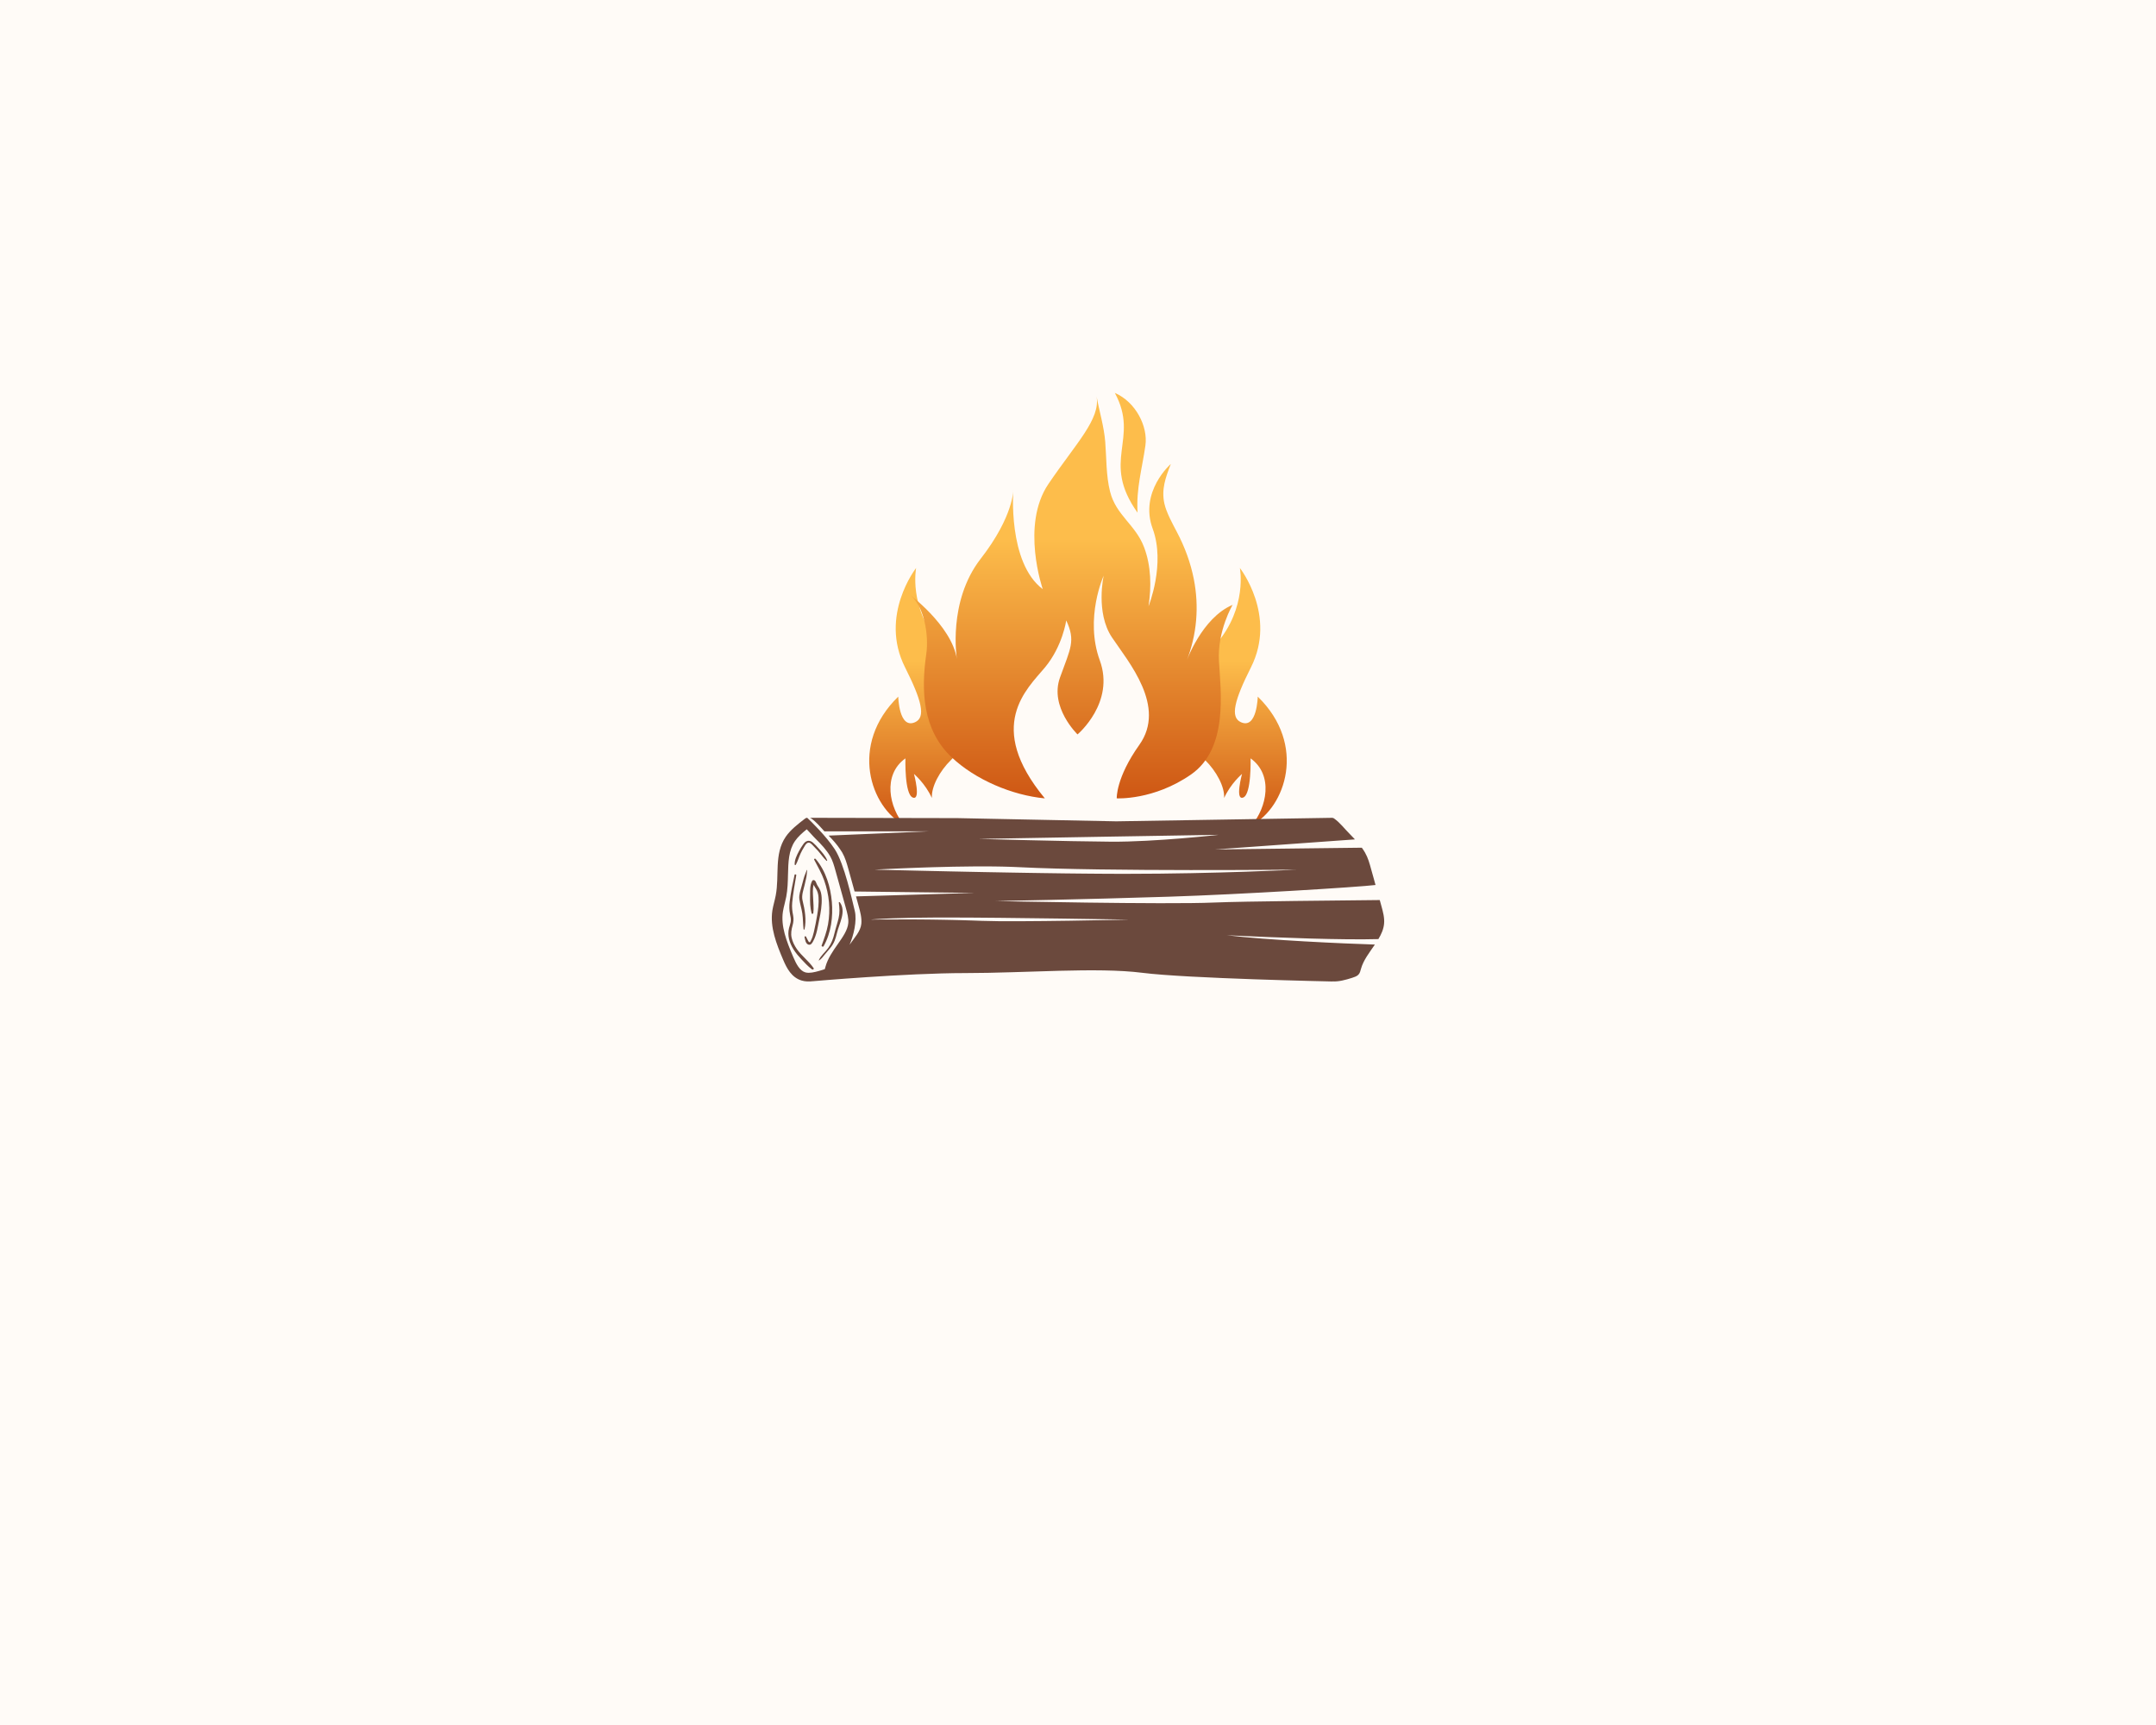 <?xml version="1.0" encoding="UTF-8" standalone="no" ?>
<!DOCTYPE svg PUBLIC "-//W3C//DTD SVG 1.1//EN" "http://www.w3.org/Graphics/SVG/1.1/DTD/svg11.dtd">
<svg xmlns="http://www.w3.org/2000/svg" xmlns:xlink="http://www.w3.org/1999/xlink" version="1.1" width="1280" height="1024" viewBox="0 0 1280 1024" xml:space="preserve">
<desc>Created with Fabric.js 5.3.0</desc>
<defs>
</defs>
<g transform="matrix(1 0 0 1 640 512)" id="background-logo"  >
<rect style="stroke: none; stroke-width: 0; stroke-dasharray: none; stroke-linecap: butt; stroke-dashoffset: 0; stroke-linejoin: miter; stroke-miterlimit: 4; fill: rgb(255,251,247); fill-rule: nonzero; opacity: 1;"  paint-order="stroke"  x="-640" y="-512" rx="0" ry="0" width="1280" height="1024" />
</g>
<g transform="matrix(1.921 0 0 1.921 640 407.964)" id="logo-logo"  >
<g style=""  paint-order="stroke"   >
		<g transform="matrix(0.265 0 0 0.265 -48.488 2.894)"  >
<g style=""  paint-order="stroke"   >
		<g transform="matrix(1 0 0 1 0 0)"  >
<linearGradient id="SVGID_2_240226" gradientUnits="userSpaceOnUse" gradientTransform="matrix(1 0 0 1 0 0)"  x1="60.5" y1="0" x2="60.5" y2="300">
<stop offset="36%" style="stop-color:rgb(253,189,75);stop-opacity: 1"/>
<stop offset="100%" style="stop-color:rgb(206,87,20);stop-opacity: 1"/>
</linearGradient>
<path style="stroke: none; stroke-width: 1; stroke-dasharray: none; stroke-linecap: butt; stroke-dashoffset: 0; stroke-linejoin: miter; stroke-miterlimit: 4; fill: url(#SVGID_2_240226); fill-rule: nonzero; opacity: 1;"  paint-order="stroke"  transform=" translate(-60.5, -150)" d="M 82.098 88.464 C 45.549 45.817 54.701 0 54.701 0 C 54.701 0 11.245 55.326 41.751 115.838 C 61.089 154.199 66.275 174.017 53.55 179.809 C 34.556 188.453 33.845 150 33.845 150 C -23.904 206.223 1.613 279.222 40.944 300 C 23.485 279.798 15.043 241.378 42.211 222.006 C 42.211 222.006 40.966 263.955 50.817 267.696 C 60.668 271.438 52.176 240.146 52.176 240.146 C 52.176 240.146 65.407 251.34 73.048 268.206 C 72.313 255.017 82.163 236.822 95.336 223.896 C 138.504 181.538 122.524 135.634 82.098 88.464 z" stroke-linecap="round" />
</g>
</g>
</g>
		<g transform="matrix(-0.265 0 0 0.265 48.488 2.894)"  >
<g style=""  paint-order="stroke"   >
		<g transform="matrix(1 0 0 1 0 0)"  >
<linearGradient id="SVGID_2_240227" gradientUnits="userSpaceOnUse" gradientTransform="matrix(1 0 0 1 0 0)"  x1="60.5" y1="0" x2="60.5" y2="300">
<stop offset="36%" style="stop-color:rgb(253,189,75);stop-opacity: 1"/>
<stop offset="100%" style="stop-color:rgb(206,87,20);stop-opacity: 1"/>
</linearGradient>
<path style="stroke: none; stroke-width: 1; stroke-dasharray: none; stroke-linecap: butt; stroke-dashoffset: 0; stroke-linejoin: miter; stroke-miterlimit: 4; fill: url(#SVGID_2_240227); fill-rule: nonzero; opacity: 1;"  paint-order="stroke"  transform=" translate(-60.5, -150)" d="M 82.098 88.464 C 45.549 45.817 54.701 0 54.701 0 C 54.701 0 11.245 55.326 41.751 115.838 C 61.089 154.199 66.275 174.017 53.55 179.809 C 34.556 188.453 33.845 150 33.845 150 C -23.904 206.223 1.613 279.222 40.944 300 C 23.485 279.798 15.043 241.378 42.211 222.006 C 42.211 222.006 40.966 263.955 50.817 267.696 C 60.668 271.438 52.176 240.146 52.176 240.146 C 52.176 240.146 65.407 251.34 73.048 268.206 C 72.313 255.017 82.163 236.822 95.336 223.896 C 138.504 181.538 122.524 135.634 82.098 88.464 z" stroke-linecap="round" />
</g>
</g>
</g>
		<g transform="matrix(1.374 0 0 1.253 -2.443 -28.306)"  >
<g style=""  paint-order="stroke"   >
		<g transform="matrix(1 0 0 1 0 0)"  >
<linearGradient id="SVGID_4_240228" gradientUnits="userSpaceOnUse" gradientTransform="matrix(1 0 0 1 0 0)"  x1="36.556" y1="0" x2="36.556" y2="100">
<stop offset="36%" style="stop-color:rgb(253,189,75);stop-opacity: 1"/>
<stop offset="100%" style="stop-color:rgb(206,87,20);stop-opacity: 1"/>
</linearGradient>
<path style="stroke: none; stroke-width: 1; stroke-dasharray: none; stroke-linecap: butt; stroke-dashoffset: 0; stroke-linejoin: miter; stroke-miterlimit: 4; fill: url(#SVGID_4_240228); fill-rule: nonzero; opacity: 1;"  paint-order="stroke"  transform=" translate(-36.556, -50)" d="M 64.381 45.905 C 65.587 52.627 65.125 59.542 62.691 66.295 C 62.689 66.299 62.688 66.302 62.686 66.306 C 62.686 66.306 66.161 55.48 73.112 52.272 C 73.112 52.272 69.637 58.688 70.038 66.173 C 70.439 73.657 72.176 87.692 63.756 94.107 C 55.335 100.523 47.048 99.988 47.048 99.99 C 47.048 99.99 46.823 94.973 52.127 86.801 C 58.276 77.33 49.721 66.42 45.979 60.305 C 42.236 54.191 44.108 45.079 44.108 45.079 C 44.108 45.079 39.764 55.54 43.239 65.97 C 46.714 76.401 38.227 84.222 38.227 84.222 C 38.227 84.222 31.878 77.508 34.284 70.195 C 36.69 62.881 37.826 61.145 35.687 56.109 C 35.687 56.109 34.885 62.463 30.875 67.739 C 26.866 73.014 17.376 82.126 30.875 99.999 C 23.466 99.232 15.244 95.371 9.931 89.88 C 3.293 83.018 3.036 73.279 4.215 64.336 C 4.787 60.002 3.888 52.159 0 49.331 C 0 49.331 9.891 57.217 11.094 65.638 C 11.094 65.638 8.955 51.47 16.44 40.911 C 23.925 30.352 23.791 23.802 23.791 23.802 C 23.791 23.802 22.455 41.846 30.408 48.396 C 30.408 48.396 25.395 32.624 31.677 22.466 C 37.959 12.308 43.439 6.427 42.504 0.813 C 43.133 4.589 44.179 8.23 44.459 12.064 C 44.758 16.159 44.628 20.307 45.544 24.334 C 46.874 30.181 51.269 32.472 53.197 38.054 C 54.795 42.678 54.867 47.805 54.199 52.612 C 54.199 52.612 58.056 42.203 55.135 33.504 C 52.06 24.348 59.211 17.526 59.211 17.526 C 58.034 20.882 57.042 23.793 57.774 27.341 C 58.227 29.534 59.628 32.33 60.587 34.324 C 62.387 38.069 63.672 41.954 64.381 45.905 z M 53.495 12.973 C 54.097 8.311 51.357 2.258 46.619 0 C 52.299 11.495 43.344 16.641 51.73 29.539 C 51.397 23.557 52.754 18.707 53.495 12.973 z" stroke-linecap="round" />
</g>
</g>
</g>
		<g transform="matrix(0.757 0 0 0.621 0 65.636)"  >
<g style=""  paint-order="stroke"   >
		<g transform="matrix(1 0 0 1 0 0)"  >
<path style="stroke: none; stroke-width: 1; stroke-dasharray: none; stroke-linecap: butt; stroke-dashoffset: 0; stroke-linejoin: miter; stroke-miterlimit: 4; fill: rgb(107,73,61); fill-rule: nonzero; opacity: 1;"  paint-order="stroke"  transform=" translate(-125.003, -40.72)" d="M 13.357 59.36 C 13.277 59.01 13.797 58.75 13.957 59.11 C 14.237 59.74 14.477 60.48 14.787 61.1 C 14.907 61.34 15.097 62.01 15.537 61.87 C 15.677 61.83 15.907 61.17 15.967 61.04 C 16.557 59.74 16.877 58.31 17.147 56.92 C 17.677 54.15 18.117 51.34 18.507 48.55 C 18.937 45.55 19.237 42.48 19.067 39.45 C 18.977 37.9 18.667 36.47 17.927 35.09 C 17.677 34.63 17.417 34.18 17.237 33.69 C 17.187 33.55 17.147 33.4 17.107 33.24 C 16.577 35.29 16.797 37.75 16.857 39.74 C 16.937 42.32 17.197 44.87 16.947 47.43 C 16.917 47.81 16.337 47.95 16.237 47.53 C 15.627 44.72 15.587 41.82 15.627 38.95 C 15.657 36.48 15.437 33.57 16.527 31.28 C 16.707 30.92 17.227 30.9 17.487 31.16 C 17.917 31.59 18.027 31.99 18.197 32.56 C 18.467 33.46 18.907 34.18 19.327 35.01 C 20.037 36.47 20.277 38.08 20.347 39.69 C 20.507 43.46 19.997 47.15 19.337 50.84 C 18.707 54.41 18.357 58.22 16.817 61.54 C 16.487 62.27 15.947 63.51 14.917 63.08 C 13.717 62.59 13.587 60.4 13.357 59.36 z M 17.297 20.84 C 18.767 24.24 20.337 27.58 21.377 31.15 C 22.407 34.7 23.067 38.36 23.337 42.04 C 23.597 45.73 23.477 49.45 22.937 53.1 C 22.407 56.68 21.367 60.1 20.337 63.55 C 20.187 64.02 20.927 64.36 21.147 63.9 C 24.237 57.19 25.037 49.12 24.507 41.82 C 23.987 34.55 22.127 26.53 17.907 20.48 C 17.647 20.1 17.117 20.42 17.297 20.84 z M 10.227 65.32 C 9.227 63.56 8.447 61.66 8.087 59.65 C 7.707 57.55 8.007 55.6 8.477 53.54 C 8.857 51.86 8.987 50.33 8.707 48.63 C 8.347 46.46 8.147 44.42 8.317 42.22 C 8.667 37.67 9.357 33.1 9.987 28.58 C 10.047 28.13 9.367 27.92 9.287 28.38 C 8.507 32.8 7.747 37.23 7.297 41.7 C 7.077 43.83 7.077 45.91 7.447 48.03 C 7.677 49.32 7.887 50.54 7.697 51.86 C 7.547 52.87 7.237 53.86 7.027 54.86 C 6.267 58.56 7.197 62.26 8.907 65.56 C 9.807 67.3 10.937 68.92 12.137 70.47 C 13.447 72.17 14.767 73.93 16.367 75.38 C 16.737 75.72 17.327 75.29 17.077 74.83 C 15.207 71.41 12.177 68.73 10.227 65.32 z M 249.957 52.72 C 249.857 54.06 249.577 55.36 249.177 56.62 C 248.777 57.89 248.247 59.13 247.637 60.35 C 233.197 60.85 207.497 59.7 185.757 58.44 C 202.487 60.89 233.357 62.58 246.207 63.07 C 244.027 66.97 241.517 70.81 240.537 75.12 C 240.297 76.16 240.127 77.28 239.447 78.1 C 238.807 78.88 237.807 79.27 236.877 79.64 C 234.277 80.64 231.487 81.61 228.797 81.4 L 228.797 81.44 C 228.797 81.44 169.547 79.97 151.167 77.11 C 132.777 74.27 103.287 77.26 79.007 77.26 C 54.737 77.26 16.757 81.31 16.757 81.31 L 16.757 81.3 C 15.217 81.53 13.677 81.5 12.207 80.98 C 8.067 79.49 6.117 74.88 4.667 70.74 C 1.897 62.79 -0.813 54.48 0.227 46.12 C 0.557 43.61 1.207 41.14 1.597 38.63 C 3.157 28.82 0.837 18.06 5.687 9.42 C 7.637 5.97 10.577 3.2 13.457 0.49 C 13.717 0.26 14.027 0 14.367 0 C 14.397 0 14.437 0 14.457 0.02 C 14.467 0.021 14.525 0.074 14.556 0.11 C 15.946 1.706 22.171 9.079 25.687 15.61 C 29.667 23.01 32.787 41.05 33.847 46.18 C 34.897 51.31 33.327 58.75 31.737 63.18 C 33.627 59.85 36.267 56.47 36.547 52.72 C 36.767 49.74 36.097 46.75 35.427 43.8 C 35.077 42.24 34.707 40.66 34.367 39.1 L 82.827 37.37 L 33.797 36.66 C 32.957 32.95 32.107 29.23 31.267 25.53 C 30.617 22.71 29.967 19.87 28.737 17.25 C 28.477 16.73 28.217 16.21 27.907 15.7 C 26.587 13.27 24.947 11.02 23.187 8.85 L 64.117 6.73 L 21.477 6.73 C 19.837 4.56 18.207 2.14 16.217 0.41 C 16.061 0.261 15.877 0.135 15.682 0.067 C 15.615 0.044 15.527 0 15.527 0 L 75.807 0.15 L 140.617 1.75 L 228.797 0 C 229.127 0 229.407 0.19 229.637 0.41 C 232.007 2.44 233.817 5.47 235.817 7.88 C 236.597 8.81 237.327 9.78 238.067 10.74 L 181.007 15.74 C 182.027 15.72 239.447 14.92 240.877 14.87 C 241.337 15.63 241.767 16.43 242.157 17.25 C 243.397 19.87 244.047 22.71 244.667 25.53 C 245.027 27.07 245.387 28.63 245.737 30.18 C 245.987 31.26 246.227 32.35 246.467 33.43 C 239.477 34.47 191.677 38.11 161.947 39.26 C 127.147 40.62 91.397 41.42 91.397 41.42 C 91.397 41.42 160.847 43.22 180.597 42.16 C 192.547 41.53 234.217 41.12 248.187 40.92 L 248.197 40.92 C 248.407 41.88 248.627 42.84 248.847 43.8 C 249.517 46.75 250.197 49.74 249.957 52.72 z M 30.207 44.77 L 26.037 26.49 C 25.427 23.83 24.857 21.31 23.817 19.12 C 22.307 15.93 20.057 13.05 18.067 10.66 C 17.337 9.78 16.627 8.83 15.917 7.87 C 15.357 7.12 14.807 6.38 14.267 5.71 C 12.397 7.53 10.647 9.45 9.467 11.55 C 6.837 16.22 6.727 22.05 6.607 28.22 C 6.537 31.84 6.467 35.58 5.887 39.29 C 5.697 40.45 5.467 41.6 5.237 42.75 C 4.957 44.11 4.697 45.4 4.537 46.66 C 3.627 53.87 5.917 61.18 8.767 69.31 C 9.977 72.78 11.417 76.09 13.667 76.9 C 14.087 77.05 14.547 77.12 15.077 77.12 C 16.777 77.12 18.877 76.37 20.897 75.6 C 21.077 75.53 21.397 75.41 21.627 75.3 C 21.687 75.09 21.747 74.81 21.797 74.59 L 21.897 74.14 C 22.857 69.92 24.927 66.33 26.927 62.86 C 28.997 59.26 30.957 55.87 31.217 52.39 C 31.407 50.02 30.797 47.35 30.207 44.77 z M 84.407 10.5 C 84.407 10.5 120.367 11.73 138.417 11.88 C 156.477 12.04 182.467 8.46 182.467 8.46 C 182.467 8.46 84.657 10.42 84.407 10.5 z M 83.467 26.93 C 84.137 26.94 84.817 26.96 85.497 26.98 C 85.627 26.98 85.757 26.98 85.877 26.99 C 86.767 27.01 87.667 27.03 88.567 27.05 C 89.398 27.069 90.243 27.087 91.084 27.105 C 93.156 27.152 95.249 27.199 97.356 27.243 C 99.697 27.294 102.047 27.343 104.407 27.39 C 105.117 27.4 105.827 27.42 106.547 27.43 C 107.977 27.46 109.397 27.48 110.817 27.51 C 111.507 27.525 112.193 27.533 112.882 27.544 C 114.229 27.567 115.572 27.589 116.908 27.611 C 117.634 27.624 118.36 27.634 119.077 27.65 C 120.518 27.67 121.943 27.689 123.36 27.706 C 124.554 27.722 125.737 27.737 126.912 27.751 C 127.124 27.754 127.335 27.757 127.547 27.76 C 129.465 27.782 131.34 27.8 133.191 27.816 C 134.035 27.823 134.871 27.83 135.699 27.836 C 136.125 27.839 136.55 27.842 136.971 27.844 C 138.071 27.851 139.153 27.856 140.219 27.861 C 140.424 27.862 140.632 27.863 140.836 27.863 C 142.134 27.868 143.407 27.87 144.647 27.87 C 181.917 27.87 214.117 25.79 214.117 25.79 C 214.117 25.79 136.397 26.76 101.057 24.57 C 100.385 24.528 99.696 24.49 98.995 24.455 C 98.945 24.452 98.894 24.45 98.844 24.448 C 98.188 24.416 97.52 24.387 96.841 24.361 C 96.794 24.359 96.744 24.357 96.696 24.356 C 96.013 24.33 95.321 24.307 94.619 24.287 C 94.566 24.286 94.513 24.285 94.46 24.283 C 93.761 24.264 93.053 24.247 92.337 24.233 C 92.279 24.232 92.22 24.231 92.162 24.23 C 91.445 24.217 90.722 24.206 89.991 24.197 C 89.94 24.197 89.889 24.196 89.838 24.196 C 89.101 24.187 88.359 24.182 87.611 24.178 C 87.558 24.178 87.504 24.178 87.45 24.178 C 86.693 24.174 85.932 24.174 85.167 24.175 C 85.134 24.175 85.101 24.175 85.068 24.175 C 84.279 24.177 83.487 24.181 82.692 24.187 C 82.679 24.187 82.665 24.187 82.652 24.187 C 76.934 24.232 71.104 24.385 65.707 24.58 C 65.389 24.588 65.07 24.603 64.753 24.618 C 64.566 24.625 64.378 24.632 64.192 24.639 C 64.09 24.643 63.985 24.645 63.887 24.65 C 63.759 24.653 63.632 24.661 63.502 24.665 C 63.402 24.669 63.302 24.673 63.202 24.677 C 63.009 24.686 62.814 24.691 62.627 24.7 C 62.448 24.708 62.275 24.715 62.097 24.722 C 60.851 24.773 59.638 24.826 58.465 24.879 C 57.56 24.919 56.672 24.96 55.817 25 C 55.557 25.01 55.307 25.02 55.057 25.04 C 54.687 25.06 54.327 25.07 53.967 25.09 C 51.905 25.194 50.048 25.298 48.439 25.392 C 47.827 25.427 47.245 25.461 46.708 25.493 C 46.357 25.513 46.02 25.534 45.703 25.553 C 45.647 25.556 45.586 25.56 45.531 25.563 C 45.373 25.572 45.219 25.581 45.067 25.59 C 44.897 25.6 44.727 25.61 44.567 25.62 C 44.207 25.64 43.877 25.67 43.587 25.68 C 43.513 25.689 43.431 25.691 43.364 25.699 C 42.48 25.756 41.977 25.79 41.977 25.79 C 42.007 25.79 42.344 25.801 42.953 25.819 C 43.774 25.843 45.095 25.884 46.847 25.936 C 46.892 25.937 46.932 25.938 46.977 25.94 C 47.277 25.95 47.587 25.96 47.907 25.97 C 48.207 25.98 48.517 25.99 48.837 26 L 48.907 26 C 49.117 26.01 49.337 26.01 49.567 26.02 C 50.417 26.04 51.337 26.07 52.317 26.1 C 52.462 26.105 52.617 26.108 52.766 26.11 C 53.684 26.137 54.648 26.164 55.661 26.193 C 56.518 26.219 57.414 26.244 58.334 26.269 C 59.253 26.295 60.205 26.322 61.182 26.349 C 61.3 26.353 61.416 26.356 61.537 26.36 L 61.591 26.36 C 62.437 26.384 63.308 26.407 64.193 26.432 C 64.398 26.438 64.603 26.444 64.807 26.45 C 65.57 26.47 66.346 26.491 67.135 26.511 C 68.607 26.551 70.12 26.591 71.674 26.631 C 72.004 26.64 72.332 26.649 72.667 26.66 C 72.797 26.66 72.927 26.66 73.047 26.67 C 73.457 26.68 73.867 26.69 74.277 26.7 C 74.71 26.712 75.158 26.722 75.597 26.732 C 76.437 26.754 77.29 26.775 78.149 26.797 C 78.431 26.805 78.712 26.814 78.997 26.82 C 80.467 26.85 81.957 26.89 83.467 26.93 z M 145.907 50.65 C 145.667 50.65 95.767 49.61 71.537 49.61 C 70.039 49.61 68.613 49.614 67.244 49.622 C 66.92 49.623 66.61 49.626 66.294 49.628 C 66.13 49.629 65.96 49.63 65.797 49.631 C 63.26 49.65 60.956 49.682 58.866 49.721 C 58.66 49.725 58.449 49.726 58.247 49.73 C 58.057 49.74 57.857 49.74 57.667 49.74 C 56.989 49.755 56.341 49.772 55.708 49.792 C 53.456 49.85 51.495 49.917 49.809 49.989 C 49.64 49.996 49.461 50.003 49.297 50.01 C 49.185 50.017 49.081 50.021 48.972 50.026 C 47.723 50.084 46.639 50.142 45.697 50.2 C 45.608 50.206 45.52 50.211 45.434 50.216 C 45.068 50.24 44.725 50.262 44.404 50.285 C 44.327 50.29 44.241 50.296 44.167 50.3 C 44.094 50.306 44.033 50.311 43.963 50.316 C 43.459 50.353 43.02 50.388 42.635 50.421 C 42.197 50.457 41.833 50.49 41.537 50.52 C 41.427 50.53 41.327 50.54 41.237 50.55 C 41.147 50.56 41.057 50.57 40.987 50.58 C 40.877 50.59 40.787 50.6 40.717 50.61 C 40.631 50.624 40.573 50.632 40.529 50.639 C 40.474 50.646 40.447 50.65 40.447 50.65 C 40.447 50.65 47.677 50.5 58.147 50.57 C 58.717 50.57 59.297 50.57 59.887 50.58 C 60.507 50.59 61.147 50.59 61.787 50.6 C 62.127 50.6 62.467 50.61 62.807 50.61 C 63.099 50.61 63.399 50.617 63.693 50.619 C 63.976 50.623 64.261 50.627 64.547 50.631 C 64.753 50.634 64.957 50.64 65.167 50.64 C 65.737 50.65 66.317 50.66 66.897 50.67 C 68.069 50.689 69.263 50.714 70.473 50.741 C 70.558 50.743 70.641 50.745 70.726 50.746 C 71.672 50.768 72.635 50.793 73.599 50.819 C 74.694 50.848 75.798 50.881 76.912 50.917 C 77.075 50.922 77.242 50.927 77.405 50.932 C 78.73 50.976 80.066 51.024 81.409 51.078 C 81.514 51.082 81.618 51.086 81.723 51.091 C 83.079 51.145 84.442 51.205 85.807 51.27 C 99.927 51.95 145.907 50.65 145.907 50.65 z M 27.347 42.17 C 27.657 44.81 27.767 47.32 27.267 49.95 C 26.787 52.49 26.047 54.98 25.567 57.52 C 25.077 60.1 24.357 62.49 23.027 64.77 C 21.847 66.8 19.927 68.64 19.177 70.87 C 19.147 70.97 19.257 71.01 19.327 70.96 C 20.297 70.17 20.917 69.07 21.607 68.04 C 22.357 66.93 23.147 65.84 23.897 64.73 C 25.467 62.39 26.067 60.04 26.597 57.3 C 27.497 52.63 30.497 46.61 27.787 42.05 C 27.677 41.87 27.317 41.93 27.347 42.17 z M 9.787 23.38 C 10.627 21.54 11.057 19.53 11.787 17.64 C 12.157 16.68 12.587 15.73 13.047 14.81 C 13.417 14.08 13.837 12.93 14.577 12.49 C 15.527 11.93 16.347 13.23 16.857 13.86 C 17.517 14.67 18.167 15.5 18.797 16.35 C 20.007 17.99 20.967 19.85 22.317 21.38 C 22.437 21.51 22.657 21.37 22.607 21.22 C 21.947 18.99 20.397 16.98 19.037 15.13 C 18.347 14.18 17.627 13.2 16.807 12.36 C 16.217 11.74 15.417 11.24 14.537 11.51 C 13.687 11.76 13.167 12.58 12.757 13.3 C 12.137 14.36 11.577 15.47 11.087 16.59 C 10.177 18.67 9.257 20.95 9.327 23.26 C 9.327 23.48 9.677 23.62 9.787 23.38 z M 14.057 29.84 C 14.287 28.56 14.297 27.31 14.437 26.02 C 14.447 25.93 14.297 25.92 14.277 26 C 13.857 27.39 13.357 28.69 13.037 30.11 C 12.757 31.33 12.487 32.55 12.227 33.78 C 11.777 35.93 10.997 38.25 11.247 40.47 C 11.517 42.87 12.167 45.22 12.457 47.63 C 12.767 50.23 12.717 52.85 12.967 55.45 C 12.977 55.65 13.307 55.74 13.347 55.5 C 14.217 50.86 13.487 45.74 12.557 41.16 C 12.047 38.64 12.887 36.02 13.367 33.54 C 13.607 32.31 13.837 31.07 14.057 29.84 z" stroke-linecap="round" />
</g>
</g>
</g>
</g>
</g>
</svg>